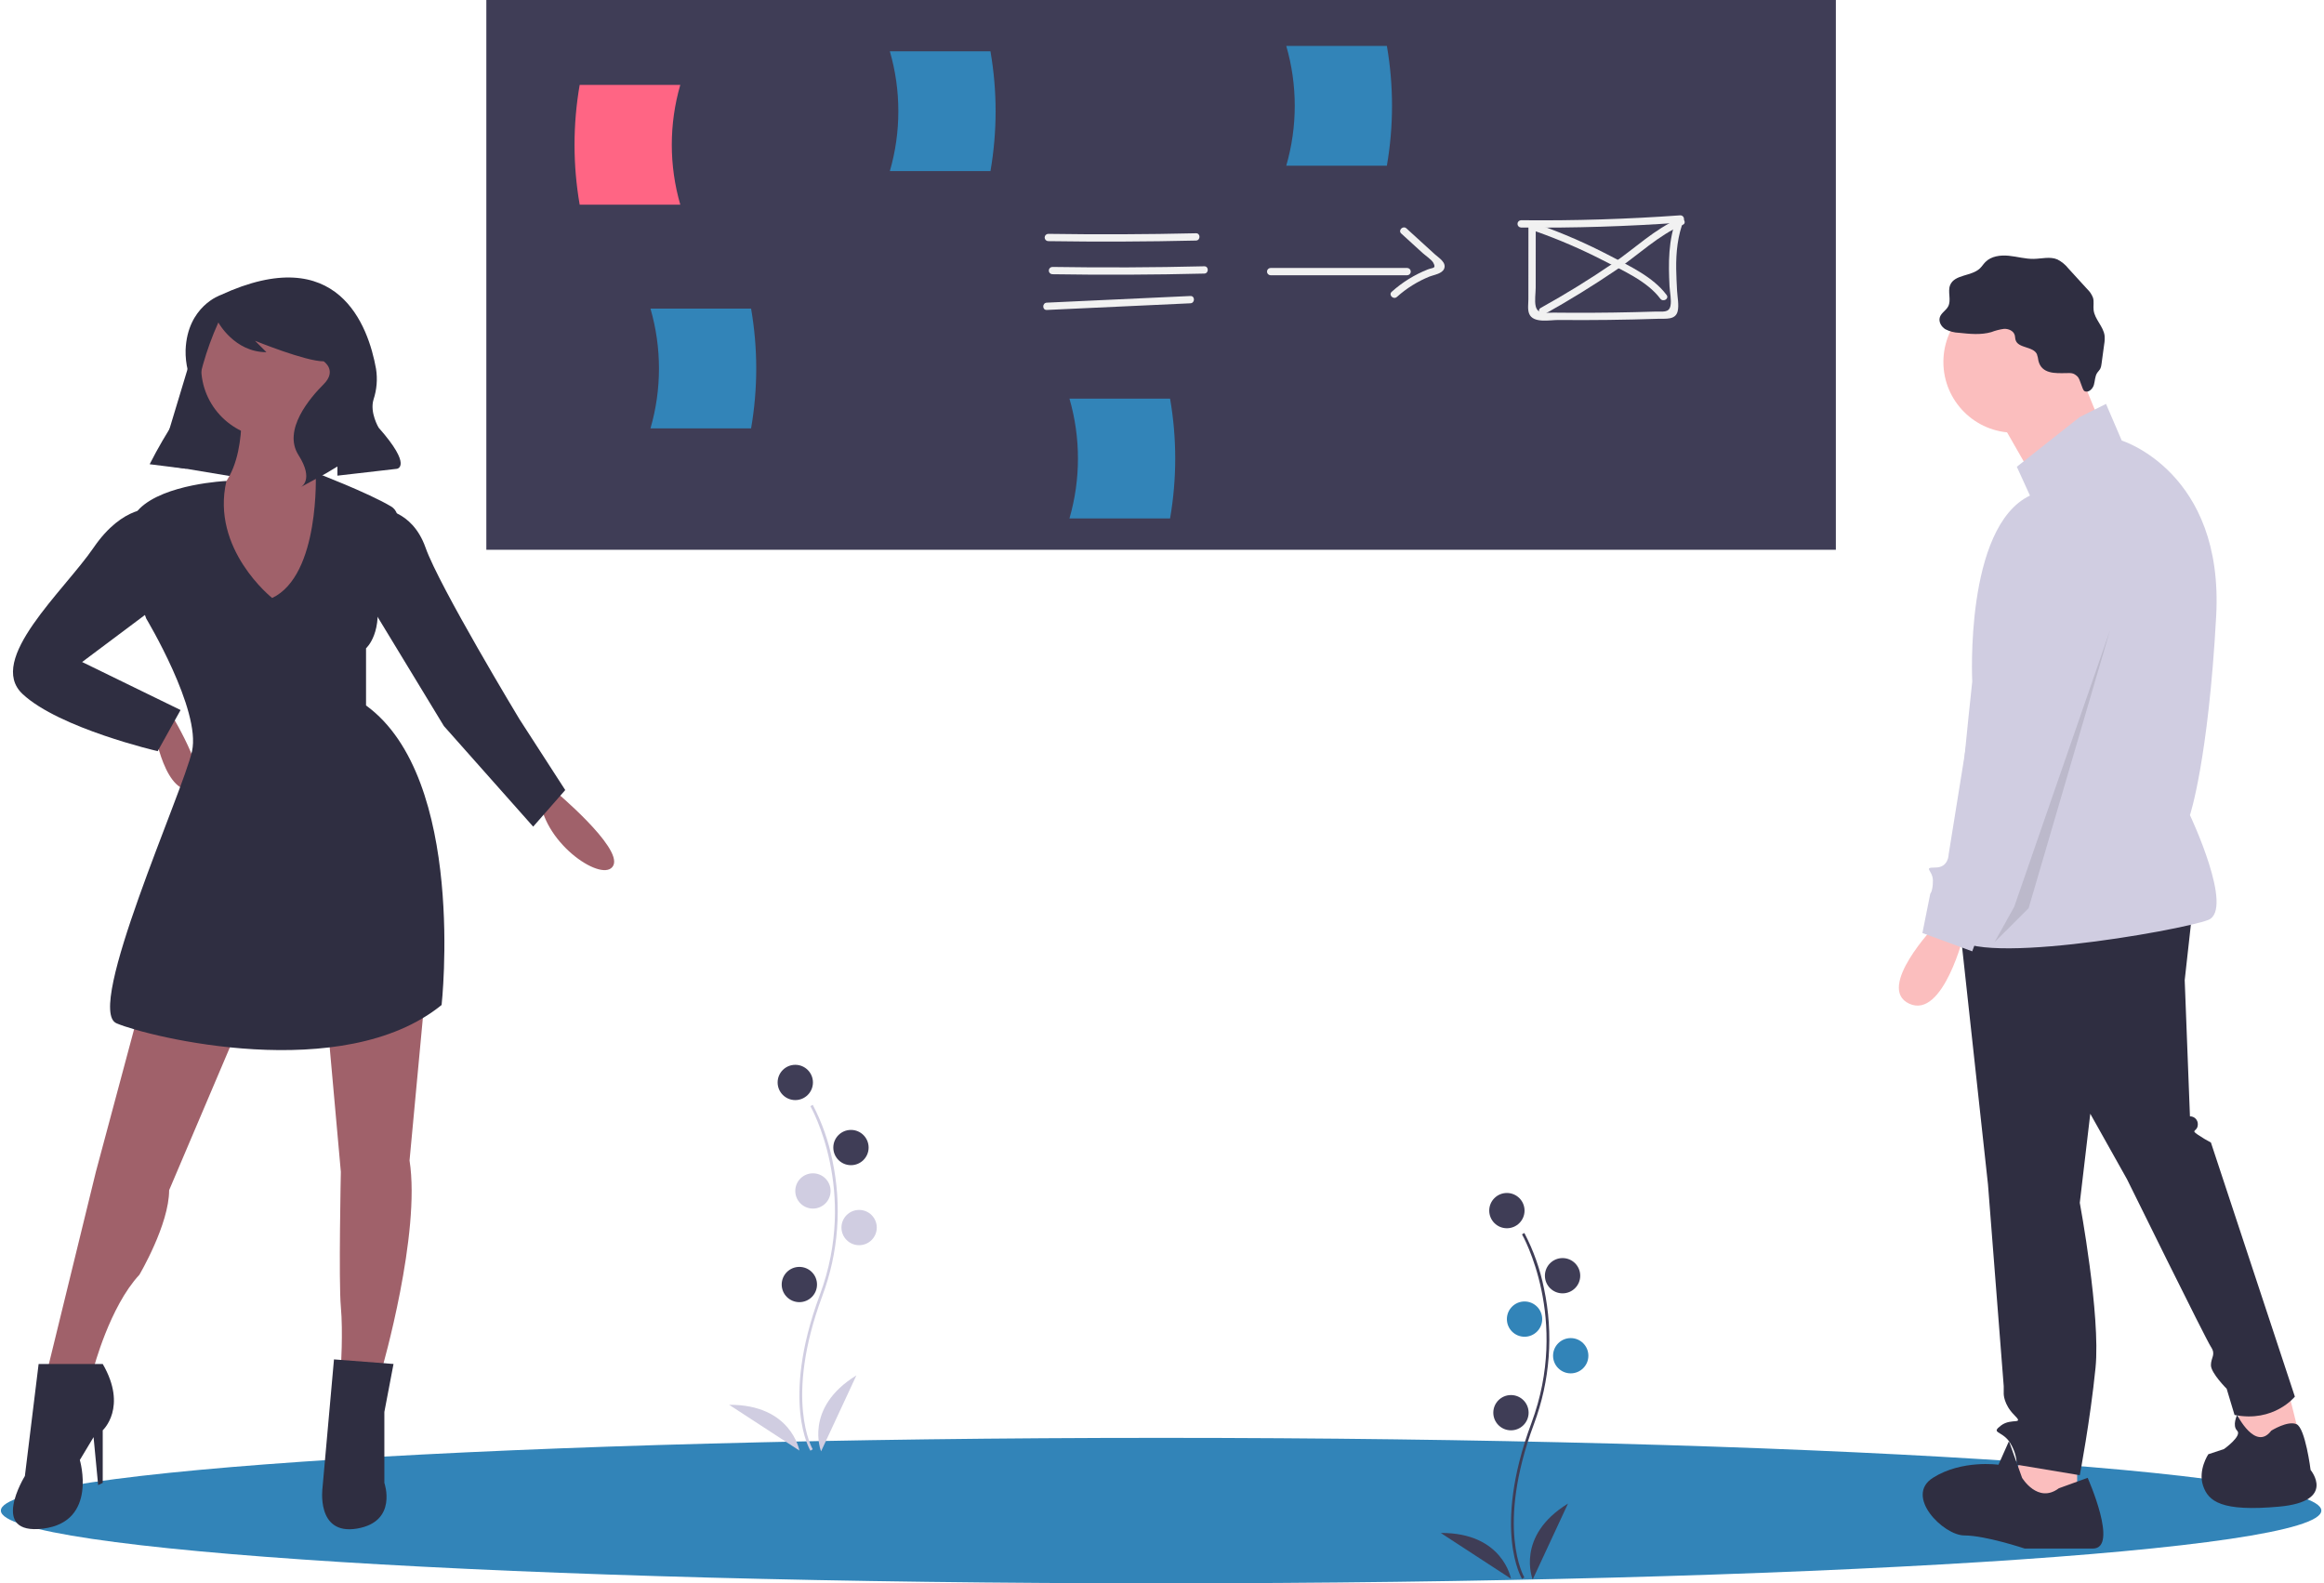 <svg width="659" height="449" viewBox="0 0 659 449" fill="none" xmlns="http://www.w3.org/2000/svg">
<g clip-path="url(#clip0)">
<path d="M329.245 449C510.946 449 658.245 439.767 658.245 428.376C658.245 416.986 510.946 407.753 329.245 407.753C147.543 407.753 0.245 416.986 0.245 428.376C0.245 439.767 147.543 449 329.245 449Z" fill="#3284B8"/>
<path d="M520.581 0H137.909V155.905H520.581V0Z" fill="#3F3D56"/>
<path d="M192.906 58.04H164.376C162.429 46.799 162.429 35.308 164.376 24.067H192.906C189.692 35.164 189.692 46.943 192.906 58.04Z" fill="#FF6584"/>
<path d="M252.328 48.524H280.858C282.805 37.283 282.805 25.792 280.858 14.552H252.328C255.542 25.648 255.542 37.427 252.328 48.524Z" fill="#3284B8"/>
<path d="M431.304 64.523C446.38 64.681 461.44 64.216 476.485 63.128L475.486 61.818C473.023 68.05 473.091 74.619 473.417 81.211C473.499 82.863 474.018 85.091 473.682 86.727C473.26 88.784 471.411 88.292 469.572 88.352C465.521 88.482 461.469 88.576 457.416 88.634C453.588 88.688 449.761 88.709 445.932 88.697C444.131 88.692 442.33 88.679 440.528 88.659C438.413 88.636 436.009 89.249 435.462 86.802C435.113 85.235 435.465 83.173 435.466 81.561L435.47 75.665L435.478 63.873C435.469 63.605 435.355 63.351 435.162 63.164C434.969 62.978 434.71 62.874 434.442 62.874C434.173 62.874 433.915 62.978 433.721 63.164C433.528 63.351 433.415 63.605 433.406 63.873L433.396 78.286L433.392 84.837C433.391 86.138 433.12 87.71 433.606 88.945C434.726 91.787 439.561 90.721 441.879 90.742C446.608 90.786 451.336 90.779 456.065 90.721C460.793 90.664 465.521 90.556 470.247 90.399C472.283 90.332 475.101 90.794 475.718 88.286C476.151 86.528 475.646 84.236 475.554 82.441C475.449 80.394 475.335 78.346 475.308 76.295C475.244 71.507 475.713 66.849 477.484 62.368C477.525 62.215 477.531 62.054 477.5 61.898C477.47 61.742 477.403 61.595 477.307 61.468C477.21 61.342 477.086 61.239 476.944 61.168C476.801 61.097 476.644 61.059 476.485 61.059C461.448 62.146 446.387 62.611 431.304 62.453C431.035 62.462 430.781 62.576 430.594 62.769C430.407 62.962 430.303 63.219 430.303 63.488C430.303 63.756 430.407 64.014 430.594 64.207C430.781 64.4 431.035 64.513 431.304 64.523L431.304 64.523Z" fill="#F1F1F1"/>
<path d="M435.6 65.647C442.053 67.928 448.345 70.641 454.432 73.769C459.893 76.588 467.043 79.667 470.801 84.704C471.589 85.76 473.389 84.73 472.591 83.66C468.753 78.516 462.145 75.489 456.595 72.565C450.003 69.109 443.17 66.131 436.151 63.652C434.892 63.204 434.351 65.203 435.6 65.647Z" fill="#F1F1F1"/>
<path d="M476.132 61.962C469.284 64.886 463.483 70.52 457.363 74.695C450.739 79.215 443.918 83.42 436.9 87.312C435.736 87.962 436.779 89.75 437.946 89.099C444.949 85.194 451.77 80.988 458.409 76.483C464.528 72.308 470.332 66.672 477.178 63.749C478.401 63.227 477.346 61.443 476.132 61.962Z" fill="#F1F1F1"/>
<path d="M297.226 68.384C311.195 68.596 325.163 68.541 339.131 68.217C340.462 68.186 340.467 66.117 339.131 66.148C325.164 66.471 311.196 66.527 297.226 66.315C296.958 66.324 296.703 66.437 296.517 66.63C296.33 66.823 296.226 67.081 296.226 67.35C296.226 67.618 296.33 67.876 296.517 68.069C296.703 68.262 296.958 68.375 297.226 68.384Z" fill="#F1F1F1"/>
<path d="M298.402 77.767C312.762 77.996 327.122 77.934 341.481 77.582C342.812 77.55 342.817 75.48 341.481 75.513C327.123 75.865 312.763 75.926 298.402 75.698C298.133 75.707 297.879 75.82 297.692 76.013C297.505 76.206 297.401 76.464 297.401 76.732C297.401 77.001 297.505 77.259 297.692 77.452C297.879 77.645 298.133 77.758 298.402 77.767Z" fill="#F1F1F1"/>
<path d="M296.83 87.898L337.56 86.009C338.887 85.948 338.895 83.878 337.56 83.94L296.83 85.829C295.502 85.89 295.494 87.96 296.83 87.898Z" fill="#F1F1F1"/>
<path d="M360.274 78.058H399.042C399.311 78.049 399.565 77.936 399.752 77.743C399.939 77.55 400.043 77.292 400.043 77.023C400.043 76.755 399.939 76.497 399.752 76.304C399.565 76.111 399.311 75.998 399.042 75.989H360.274C360.005 75.998 359.751 76.111 359.564 76.304C359.377 76.497 359.273 76.755 359.273 77.023C359.273 77.292 359.377 77.55 359.564 77.743C359.751 77.936 360.005 78.049 360.274 78.058Z" fill="#F1F1F1"/>
<path d="M397.344 66.226L403.401 71.748C404.094 72.379 405.999 73.683 406.43 74.509C407.32 76.216 406.363 75.826 404.838 76.418C401.091 77.907 397.639 80.048 394.641 82.742C393.638 83.624 395.108 85.083 396.106 84.205C398.84 81.751 401.982 79.791 405.389 78.413C406.611 77.931 408.93 77.648 409.51 76.194C410.221 74.415 407.958 73.103 406.885 72.125L398.809 64.763C397.826 63.867 396.356 65.326 397.344 66.226Z" fill="#F1F1F1"/>
<path d="M303.258 147.014H331.789C333.735 135.774 333.735 124.282 331.789 113.042H303.258C306.472 124.138 306.472 135.918 303.258 147.014Z" fill="#3284B8"/>
<path d="M184.45 121.49H212.98C214.927 110.249 214.927 98.758 212.98 87.517H184.45C187.664 98.614 187.664 110.393 184.45 121.49Z" fill="#3284B8"/>
<path d="M364.734 46.987H393.265C395.212 35.746 395.212 24.255 393.265 13.014H364.734C367.949 24.111 367.949 35.89 364.734 46.987Z" fill="#3284B8"/>
<path d="M648.507 393.086L652.226 407.942L635.864 412.399L634.375 396.801L648.507 393.086Z" fill="#FBBEBE"/>
<path d="M589.006 411.656V425.769L572.643 428.741L569.668 421.313L575.618 408.685L589.006 411.656Z" fill="#FBBEBE"/>
<path d="M621.732 257.898L619.501 277.953L620.988 316.579C621.283 316.572 621.576 316.626 621.849 316.735C622.123 316.845 622.371 317.009 622.58 317.217C622.788 317.426 622.952 317.674 623.062 317.947C623.172 318.22 623.226 318.513 623.219 318.807C623.219 321.035 620.988 320.293 623.219 321.778C624.416 322.59 625.658 323.334 626.938 324.007L650.739 396.058C650.739 396.058 644.789 403.485 633.632 401.257L631.401 393.829C631.401 393.829 626.938 389.372 626.938 387.144C626.938 384.916 628.426 384.173 626.938 381.944C625.451 379.716 603.138 334.406 603.138 334.406L592.725 315.836L589.75 341.091C589.75 341.091 595.7 373.031 594.213 387.887C592.725 402.743 589.75 418.341 589.75 418.341L571.9 415.37C571.819 412.973 571.044 410.651 569.669 408.685C567.437 405.714 564.462 406.457 567.437 404.228C570.412 402 574.131 404.228 571.156 401.257C568.181 398.286 568.181 395.315 568.181 395.315V393.086L563.719 335.891L555.537 260.869L621.732 257.898Z" fill="#2F2E41"/>
<path d="M571.156 122.709C582.247 122.709 591.237 113.73 591.237 102.654C591.237 91.578 582.247 82.599 571.156 82.599C560.065 82.599 551.074 91.578 551.074 102.654C551.074 113.73 560.065 122.709 571.156 122.709Z" fill="#FBBEBE"/>
<path d="M588.634 103.025L596.815 123.081L577.478 137.194L565.578 116.396L588.634 103.025Z" fill="#FBBEBE"/>
<path d="M589.75 118.253L597.188 114.539L601.65 124.938C601.65 124.938 630.657 133.851 628.426 174.705C626.195 215.559 620.988 231.157 620.988 231.157C620.988 231.157 633.632 257.898 626.195 260.869C618.757 263.84 555.537 274.982 554.05 264.583C552.562 254.184 559.256 193.275 559.256 193.275C559.256 193.275 557.025 149.45 575.619 140.537L571.9 132.366L589.75 118.253Z" fill="#D0CDE1"/>
<path d="M548.843 262.355C548.843 262.355 531.736 280.182 541.405 284.638C551.074 289.095 557.024 264.583 557.024 264.583L548.843 262.355Z" fill="#FBBEBE"/>
<path d="M583.8 422.055L591.981 419.084C591.981 419.084 600.907 439.14 593.469 439.14H574.131C574.131 439.14 562.975 435.426 557.025 435.426C551.074 435.426 539.918 424.284 548.099 419.084C556.281 413.885 566.693 415.37 566.693 415.37L569.669 408.685L573.387 419.084C573.387 419.084 577.85 426.512 583.8 422.055Z" fill="#2F2E41"/>
<path d="M644.044 405.714C644.044 405.714 648.702 402.779 651.208 403.875C653.713 404.971 655.201 416.856 655.201 416.856C655.201 416.856 662.638 425.769 646.276 427.255C629.913 428.74 626.194 425.769 624.707 421.312C623.219 416.856 626.194 412.399 626.194 412.399L630.657 410.913C630.657 410.913 635.863 407.199 634.375 405.714C632.888 404.228 634.375 401.257 634.375 401.257C634.375 401.257 639.582 411.656 644.044 405.714Z" fill="#2F2E41"/>
<path d="M578.025 102.333C577.943 101.684 577.797 101.044 577.588 100.424C576.509 98.163 572.298 98.823 571.547 96.433C571.4 95.965 571.431 95.456 571.287 94.987C570.92 93.792 569.513 93.199 568.262 93.256C567.022 93.427 565.805 93.74 564.636 94.189C561.694 95.023 558.564 94.704 555.523 94.379C554.167 94.334 552.838 93.988 551.632 93.368C550.48 92.66 549.65 91.236 550.069 89.952C550.471 88.721 551.82 88.045 552.427 86.9C553.389 85.083 552.212 82.736 552.994 80.834C554.247 77.783 558.989 78.396 561.399 76.141C561.983 75.593 562.405 74.893 562.965 74.321C564.628 72.623 567.255 72.295 569.621 72.529C571.988 72.763 574.313 73.457 576.691 73.415C578.946 73.375 581.31 72.69 583.387 73.566C584.609 74.19 585.682 75.07 586.533 76.146L591.862 81.984C592.594 82.673 593.158 83.52 593.509 84.462C593.83 85.58 593.535 86.781 593.672 87.936C593.984 90.571 596.454 92.561 596.787 95.194C596.854 96.01 596.815 96.832 596.669 97.638L595.923 103.135C595.885 103.671 595.743 104.194 595.502 104.675C595.285 105.045 594.957 105.338 594.713 105.691C594.023 106.688 594.086 108.006 593.743 109.168C593.4 110.33 592.17 111.481 591.094 110.92C590.393 110.555 589.928 107.532 589.076 106.748C587.889 105.655 587.268 105.789 585.803 105.808C582.867 105.845 578.964 106.096 578.025 102.333Z" fill="#2F2E41"/>
<path d="M581.568 145.736C581.568 145.736 603.881 154.65 597.187 174.705C590.493 194.76 572.643 256.412 572.643 256.412L562.231 261.612L559.256 269.783L545.124 264.583L547.355 253.441C547.355 253.441 548.099 252.698 548.099 249.727C548.099 246.756 545.124 246.013 548.843 246.013C552.562 246.013 552.562 242.299 552.562 242.299L565.949 159.106C565.949 159.106 565.949 144.993 581.568 145.736Z" fill="#D0CDE1"/>
<path opacity="0.1" d="M598.303 178.79L575.247 257.526L565.578 267.183L571.156 257.155L598.303 178.79Z" fill="black"/>
<path d="M45.037 131.646L68.41 135.537L76.201 98.577L57.373 90.796L45.037 131.646Z" fill="#2F2E41"/>
<path d="M77.175 124.19C88.291 124.19 97.302 115.191 97.302 104.089C97.302 92.988 88.291 83.988 77.175 83.988C66.059 83.988 57.048 92.988 57.048 104.089C57.048 115.191 66.059 124.19 77.175 124.19Z" fill="#A0616A"/>
<path d="M68.41 115.436C68.41 115.436 70.358 140.076 55.425 142.021C40.492 143.967 68.41 188.059 75.552 187.41C82.694 186.762 95.679 139.428 95.679 139.428C95.679 139.428 78.799 127.756 84.642 117.382L68.41 115.436Z" fill="#A0616A"/>
<path d="M43.414 205.242C43.414 205.242 46.011 224.046 53.802 224.046C61.593 224.046 48.608 202.648 48.608 202.648L43.414 205.242Z" fill="#A0616A"/>
<path d="M157.035 224.046C157.035 224.046 176.513 240.256 173.915 245.443C171.318 250.631 154.438 239.608 153.139 226.639L157.035 224.046Z" fill="#A0616A"/>
<path d="M39.518 286.293L27.182 332.331L13.548 388.094H26.533C26.533 388.094 31.078 370.587 39.518 361.51C39.518 361.51 47.959 347.244 47.959 337.518L68.086 290.184L39.518 286.293Z" fill="#A0616A"/>
<path d="M92.758 288.887L96.653 332.331C96.653 332.331 96.004 363.455 96.653 370.587C97.303 377.72 96.653 388.095 96.653 388.095H108.34C108.34 388.095 119.377 349.838 116.131 329.089L120.676 280.458L92.758 288.887Z" fill="#A0616A"/>
<path d="M77.176 169.579C77.176 169.579 59.683 155.734 64.209 136.396C64.209 136.396 46.66 137.158 39.519 144.291C32.377 151.423 41.466 175.415 41.466 175.415C41.466 175.415 57.049 201.351 54.452 213.023C51.855 224.694 23.936 286.294 33.026 290.184C42.116 294.075 97.303 307.691 125.221 284.997C125.221 284.997 132.363 220.804 103.795 200.055V183.844C103.795 183.844 108.989 179.305 106.392 167.634C106.392 167.634 117.43 147.533 110.937 143.642C104.445 139.752 89.531 134.051 89.531 134.051C89.531 134.051 90.81 163.095 77.176 169.579Z" fill="#2F2E41"/>
<path d="M43.414 144.291C43.414 144.291 34.974 142.994 26.533 155.314C18.093 167.634 -3.982 187.086 6.406 196.812C16.794 206.538 44.713 213.023 44.713 213.023L51.205 201.351L23.287 187.734L46.66 170.227L43.414 144.291Z" fill="#2F2E41"/>
<path d="M107.691 144.291C107.691 144.291 116.781 144.291 120.676 155.314C124.572 166.337 147.296 203.945 147.296 203.945L160.281 224.046L151.191 234.42L125.87 205.89L101.848 166.337L107.691 144.291Z" fill="#2F2E41"/>
<path d="M29.131 386.798H10.951L7.056 418.57C7.056 418.57 -3.333 435.429 12.25 433.483C27.832 431.538 22.638 414.031 22.638 414.031L26.533 407.547L27.832 421.164L29.131 420.515V405.602C29.131 405.602 36.272 399.117 29.131 386.798Z" fill="#2F2E41"/>
<path d="M111.586 386.798L94.705 385.501L91.459 421.812C91.459 421.812 89.511 435.429 101.198 433.484C112.885 431.538 108.989 420.515 108.989 420.515V400.414L111.586 386.798Z" fill="#2F2E41"/>
<path d="M62.567 83.664C62.567 83.664 53.108 86.813 52.628 99.248C52.579 101.237 52.8 103.223 53.285 105.153C53.817 107.407 54.16 112.258 50.032 118.596C47.268 122.781 44.743 127.118 42.469 131.588L42.44 131.647L52.828 132.944L55.037 115.747C56.108 107.41 58.402 99.275 61.846 91.605L61.918 91.445C61.918 91.445 66.463 99.874 75.552 99.874L72.306 96.632C72.306 96.632 86.59 102.468 91.784 102.468C91.784 102.468 95.679 105.062 91.784 108.952C87.888 112.843 80.097 121.921 84.642 129.053C89.187 136.186 85.291 138.131 85.291 138.131L92.433 134.24L95.679 132.295V134.889L112.56 132.944C112.56 132.944 117.105 132.295 107.366 121.272C107.366 121.272 104.794 116.992 105.919 113.3C106.844 110.494 107.087 107.508 106.628 104.59C104.446 92.435 95.886 68.268 62.567 83.664Z" fill="#2F2E41"/>
<path d="M431.59 447.735C431.501 447.591 429.417 444.116 428.695 436.9C428.032 430.28 428.458 419.121 434.253 403.556C445.231 374.068 431.723 350.276 431.585 350.039L432.251 349.653C434.852 354.624 436.731 359.939 437.831 365.439C440.551 378.245 439.561 391.56 434.975 403.824C424.016 433.261 432.163 447.197 432.247 447.334L431.59 447.735Z" fill="#3F3D56"/>
<path d="M427.297 348.308C430.062 348.308 432.304 346.069 432.304 343.308C432.304 340.547 430.062 338.308 427.297 338.308C424.532 338.308 422.291 340.547 422.291 343.308C422.291 346.069 424.532 348.308 427.297 348.308Z" fill="#3F3D56"/>
<path d="M443.086 366.768C445.851 366.768 448.093 364.53 448.093 361.769C448.093 359.007 445.851 356.769 443.086 356.769C440.321 356.769 438.08 359.007 438.08 361.769C438.08 364.53 440.321 366.768 443.086 366.768Z" fill="#3F3D56"/>
<path d="M432.304 379.076C435.069 379.076 437.31 376.837 437.31 374.076C437.31 371.315 435.069 369.076 432.304 369.076C429.539 369.076 427.297 371.315 427.297 374.076C427.297 376.837 429.539 379.076 432.304 379.076Z" fill="#3284B8"/>
<path d="M445.397 389.46C448.162 389.46 450.403 387.221 450.403 384.46C450.403 381.699 448.162 379.46 445.397 379.46C442.632 379.46 440.391 381.699 440.391 384.46C440.391 387.221 442.632 389.46 445.397 389.46Z" fill="#3284B8"/>
<path d="M428.453 405.613C431.218 405.613 433.459 403.375 433.459 400.613C433.459 397.852 431.218 395.614 428.453 395.614C425.688 395.614 423.446 397.852 423.446 400.613C423.446 403.375 425.688 405.613 428.453 405.613Z" fill="#3F3D56"/>
<path d="M434.614 447.919C434.614 447.919 429.608 435.612 444.627 426.381L434.614 447.919Z" fill="#3F3D56"/>
<path d="M428.457 447.696C428.457 447.696 426.179 434.608 408.544 434.72L428.457 447.696Z" fill="#3F3D56"/>
<path d="M229.805 411.39C229.717 411.246 227.633 407.771 226.911 400.555C226.248 393.935 226.674 382.777 232.469 367.211C243.446 337.724 229.939 313.931 229.801 313.694L230.467 313.308C233.068 318.279 234.947 323.594 236.047 329.094C238.767 341.9 237.777 355.215 233.191 367.479C222.232 396.917 230.379 410.852 230.463 410.99L229.805 411.39Z" fill="#D0CDE1"/>
<path d="M225.513 311.963C228.278 311.963 230.519 309.724 230.519 306.963C230.519 304.202 228.278 301.963 225.513 301.963C222.748 301.963 220.506 304.202 220.506 306.963C220.506 309.724 222.748 311.963 225.513 311.963Z" fill="#3F3D56"/>
<path d="M241.302 330.424C244.067 330.424 246.309 328.185 246.309 325.424C246.309 322.663 244.067 320.424 241.302 320.424C238.537 320.424 236.296 322.663 236.296 325.424C236.296 328.185 238.537 330.424 241.302 330.424Z" fill="#3F3D56"/>
<path d="M230.519 342.731C233.284 342.731 235.525 340.493 235.525 337.731C235.525 334.97 233.284 332.731 230.519 332.731C227.754 332.731 225.513 334.97 225.513 337.731C225.513 340.493 227.754 342.731 230.519 342.731Z" fill="#D0CDE1"/>
<path d="M243.613 353.115C246.378 353.115 248.619 350.877 248.619 348.115C248.619 345.354 246.378 343.115 243.613 343.115C240.848 343.115 238.606 345.354 238.606 348.115C238.606 350.877 240.848 353.115 243.613 353.115Z" fill="#D0CDE1"/>
<path d="M226.668 369.268C229.433 369.268 231.674 367.03 231.674 364.269C231.674 361.507 229.433 359.269 226.668 359.269C223.903 359.269 221.662 361.507 221.662 364.269C221.662 367.03 223.903 369.268 226.668 369.268Z" fill="#3F3D56"/>
<path d="M232.83 411.574C232.83 411.574 227.824 399.267 242.842 390.037L232.83 411.574Z" fill="#D0CDE1"/>
<path d="M226.673 411.351C226.673 411.351 224.394 398.263 206.76 398.375L226.673 411.351Z" fill="#D0CDE1"/>
</g>
<defs>
<clipPath id="clip0">
<rect width="658" height="449" fill="white" transform="translate(0.245)"/>
</clipPath>
</defs>
</svg>
